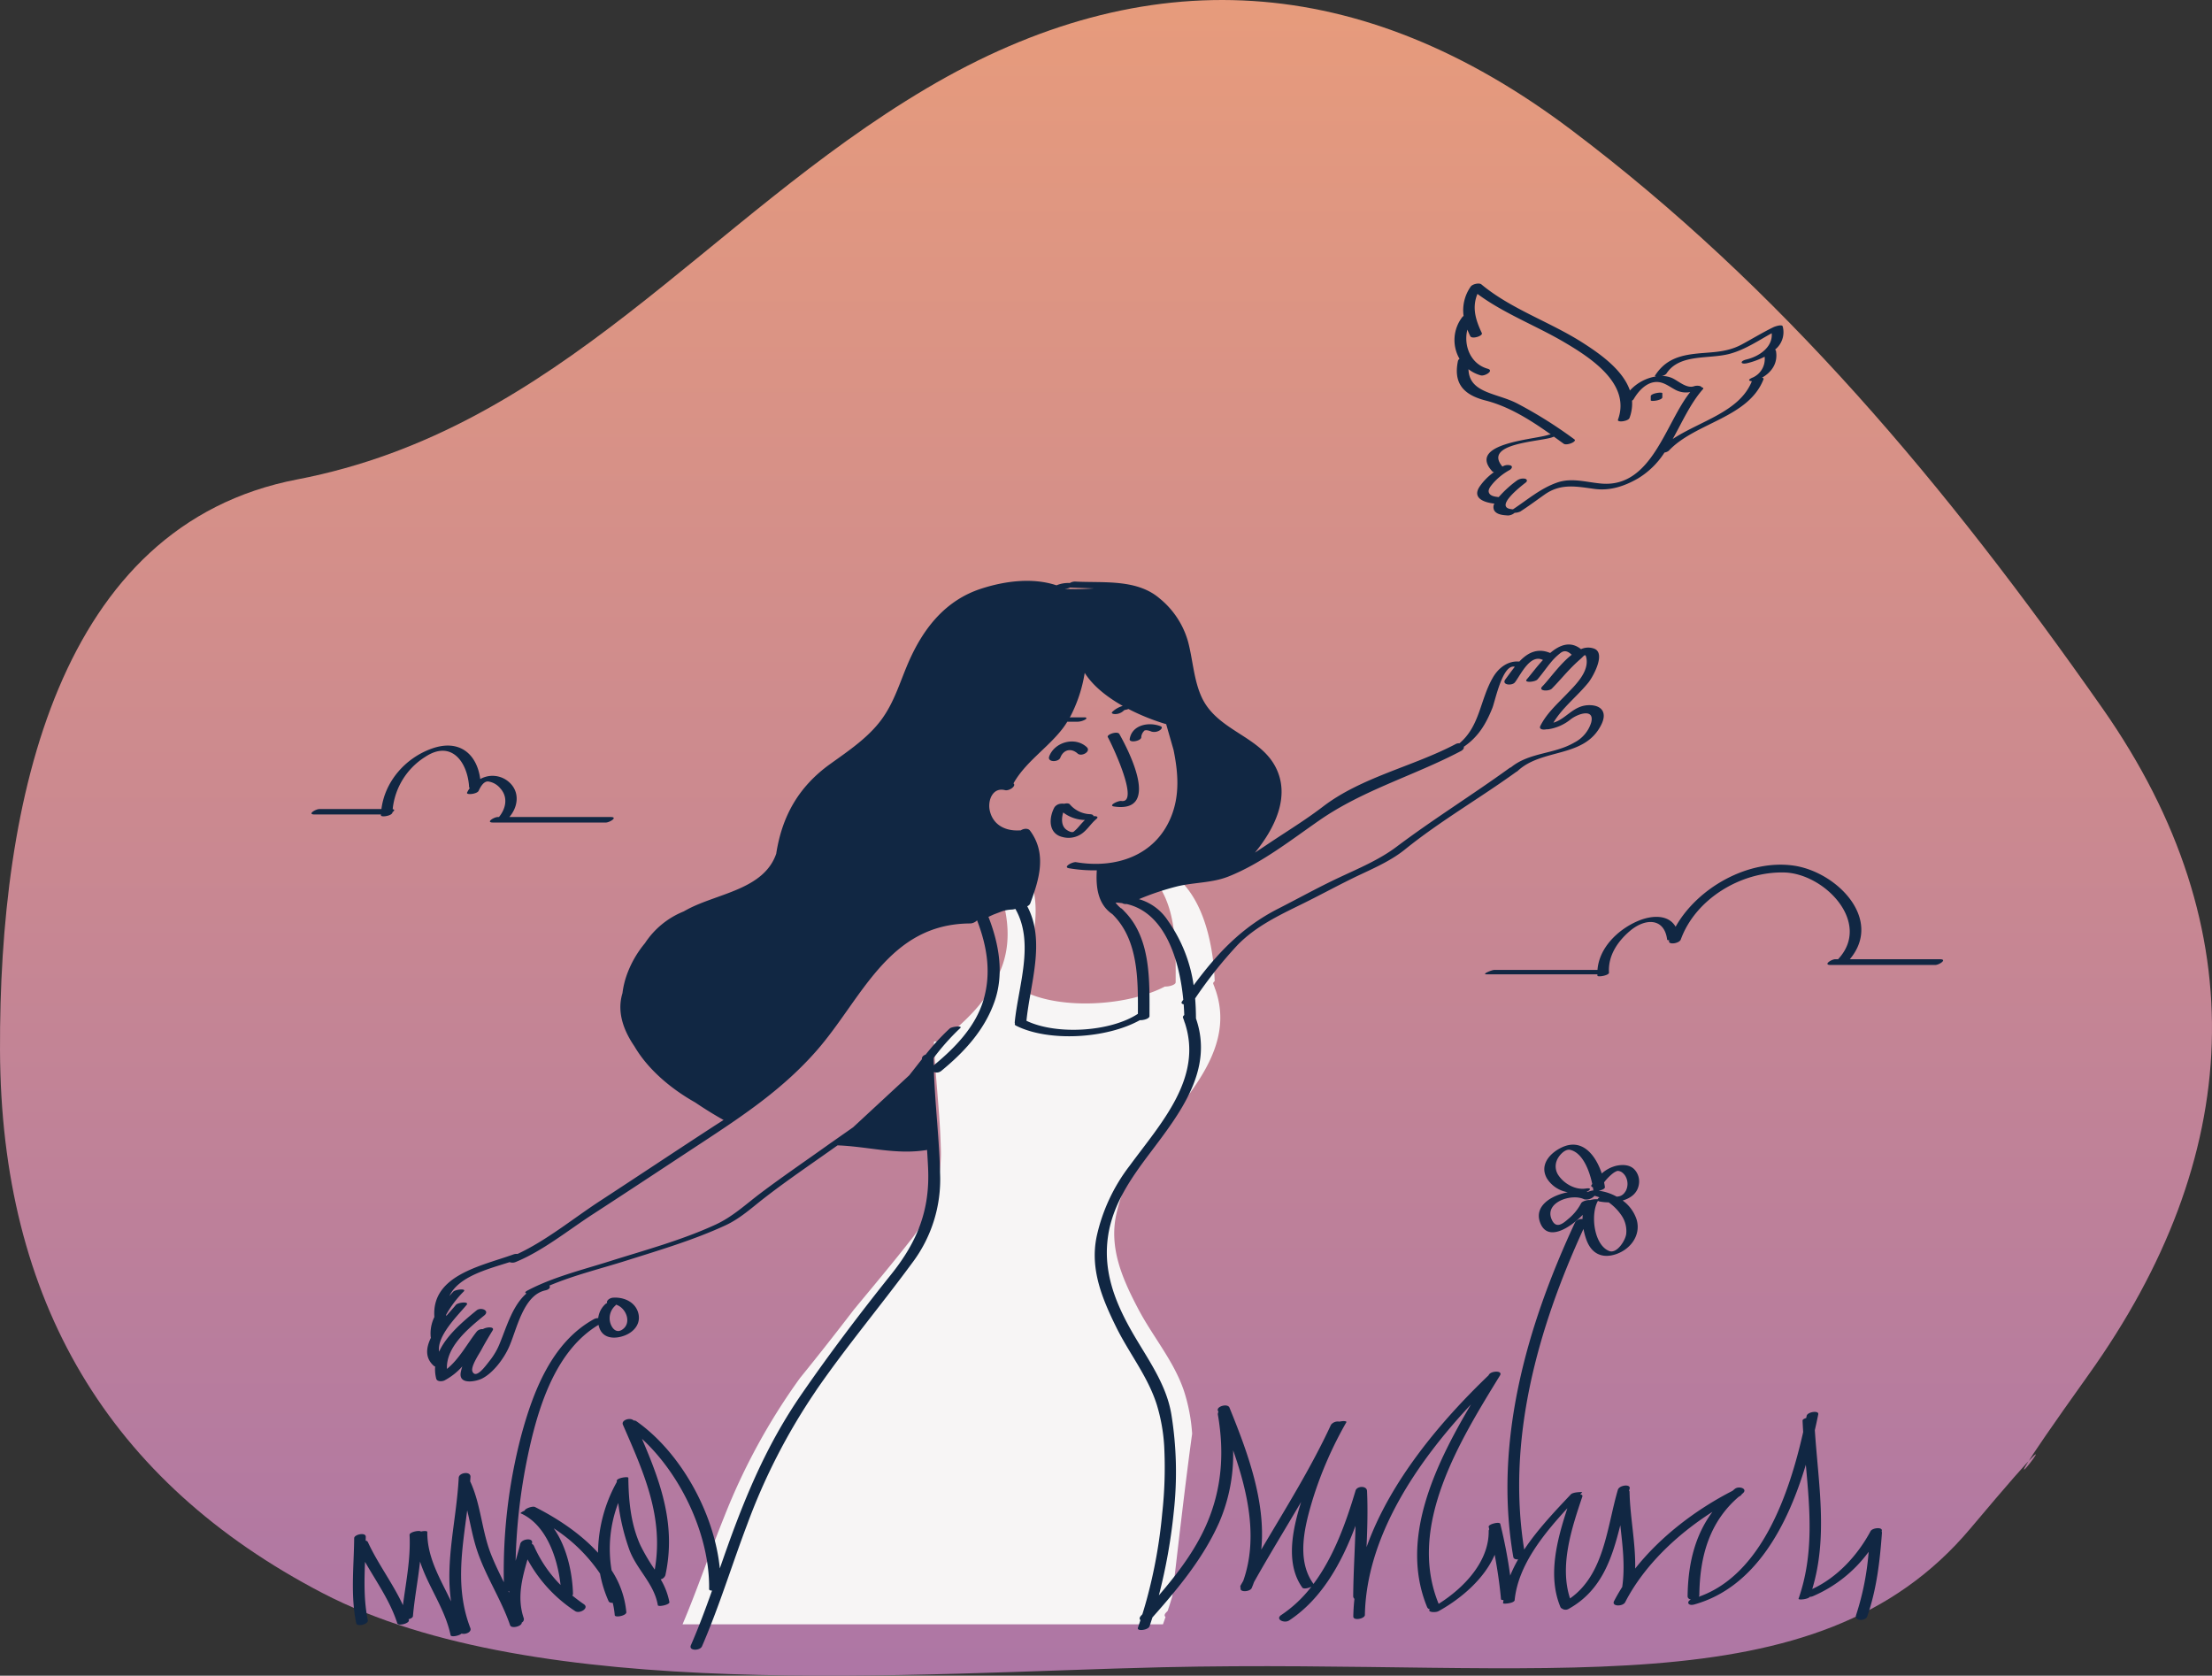 <svg xmlns="http://www.w3.org/2000/svg" xmlns:xlink="http://www.w3.org/1999/xlink" width="623.331" height="472.151" viewBox="0 0 623.331 472.151">
  <rect x="0" y="0" width="623.331" height="472.151" fill="#333333" stroke="none"/>
  <defs>
    <linearGradient id="linear-gradient" x1="0.5" x2="0.5" y2="1" gradientUnits="objectBoundingBox">
      <stop offset="0" stop-color="#e89c7b"/>
      <stop offset="1" stop-color="#ac75a6"/>
    </linearGradient>
  </defs>
  <path id="blob" d="M587.3,388.606c-43.461,60.878,10.422-8.686-33.3,43.341-43.652,51.941-119.155,36.662-227.61,39.136C256.646,472.673,150,481.614,89.655,450.209S-1,367.83-1.278,297.289,15.165,149.327,82.486,136.4c73.9-14.2,115.22-73.441,177.292-110.161S382.386-6.62,441.385,37.831,547.024,137.855,591.187,200.9c43.832,62.57,39.574,126.829-3.887,187.708Z" transform="translate(1.281 -1.318)" fill="url(#linear-gradient)"/>
  <g id="_273-Freedom" data-name="273-Freedom" transform="translate(-5.84 -42.938)">
    <path id="color_x5F_2" d="M334.565,429.973a49.657,49.657,0,0,1,2.31,12.084c-1.708,12.181-4.234,33.963-5.568,45.691q-.622,2.116-1.32,4.2c-.159.169-.321.338-.482.506-.506.532-.458.953-.133,1.24-.239.685-.472,1.375-.723,2.053H193.276c4.252-10.036,7.732-20.409,11.812-30.477a177.448,177.448,0,0,1,21.281-38.911c4.717-5.8,10.183-12.74,15.191-19.284,5.249-6.348,10.555-12.656,15.638-19.129a39.281,39.281,0,0,0,8.841-26.478c-.242-9.949-1.53-19.85-1.933-29.793l.3-.187a2.382,2.382,0,0,0,1.925-.361c7.375-5.642,13.74-12.135,16.909-20.573,3.113-8.283,1.4-17.127-1.914-25.1.578-.242,1.158-.491,1.742-.731l2.66-.951a11.6,11.6,0,0,1,2.851-.474,4.947,4.947,0,0,0,1.257-.2c6.137,10.016.914,22.893-.2,33.539a.735.735,0,0,0,.072.411c-.125.22-.059.437.311.613,10.319,4.9,28.635,3.876,39.19-1.623,1.049.068,3.023-.421,3.023-1.2.013-8.856.373-19.131-4.6-26.976l-.3-2.254-4.577-4.3c.3.025.588.062.876.1a2.356,2.356,0,0,0,1.353.239c12.217,2.607,16.737,16.664,17.932,28.333-.129.171-.257.338-.386.51-.374.5-.057.765.512.853.087,1.095.148,2.16.185,3.19-.33.237-.508.52-.388.809.158.375.292.747.431,1.12,0,.022,0,.045,0,.067a.286.286,0,0,0,.106.212c5.872,16.418-7.535,29.8-17.43,42.426-5.073,6.476-8.673,13.095-10.421,20.958-2.129,9.583,1.69,18.25,6.143,26.731C325.8,414.728,331.727,421.531,334.565,429.973Z" transform="translate(4.905 4.862)" fill="#f7f5f5"/>
    <path id="color_x5F_1" d="M318.014,250.625c-.4-.717,2.721-1.821,3.264-.854,2.934,5.213,11.571,22.327-1.5,20.41-1.775-.261,1.162-1.685,2.048-1.555C327.088,269.4,319.215,252.759,318.014,250.625Zm-12.787,28.15c-4.026-.975-3.864-5.44-2.236-8.388a2.5,2.5,0,0,1,1.878-1,3.752,3.752,0,0,1,.848.021c.649-.16,1.309-.157,1.575.149a7.939,7.939,0,0,0,5.687,2.789c.368.01,1.049.152.974.554.885-.043,1.591.17.811.823-1.5,1.253-2.471,2.973-4.09,4.117A6.511,6.511,0,0,1,305.228,278.775Zm1.352-1.9c.482.291,1.377.758,1.836.389a11.643,11.643,0,0,0,1.5-1.5c.528-.614,1.067-1.215,1.642-1.784a10.465,10.465,0,0,1-6.116-2.115C304.911,273.705,304.887,275.86,306.58,276.876Zm-1.941-20.463c.877-2.276,3.051-2.8,4.888-1.145,1.081.975,3.913-.595,2.512-1.858-3.315-2.989-8.982-1.389-10.526,2.621C300.844,257.77,304.12,257.761,304.638,256.413Zm22.8-5.676a2.745,2.745,0,0,1,1.057-2.065c-.169.1.273.012.393.014a4.269,4.269,0,0,1,1.4.377,2.873,2.873,0,0,0,2.308-.315c.4-.227,1.033-.9.305-1.18-3.341-1.312-8.074-.4-8.716,3.6C323.993,252.347,327.275,251.771,327.441,250.738Zm89.691-106.686a10.585,10.585,0,0,1,.8-11.8,1.215,1.215,0,0,1,.344-.277,11.572,11.572,0,0,1,2-8.273c.444-.687,2.358-1.18,3.029-.621,8.307,6.922,19.261,10.53,28.375,16.329,5.156,3.281,11.483,7.775,13.466,13.558a12.7,12.7,0,0,1,7.379-3.97c-.255-.029-.394-.095-.329-.2,2.459-3.841,5.721-5.373,10.2-6.032,5-.735,9.523-.209,14.3-2.788,2.988-1.614,5.868-3.378,8.929-4.863.341-.165,2.39-.89,2.578-.2a6.27,6.27,0,0,1-2.2,6.562c.151.042.256.11.275.217.666,3.433-1.1,6.079-3.917,7.661.332.057.53.2.436.436-4.241,10.923-19.249,12.195-26.713,20.158a2.569,2.569,0,0,1-1.2.5,23,23,0,0,1-7.548,7.345c-3.74,2.138-7.775,3.492-12.158,2.908-5.026-.671-9.457-1.659-14.045,1.57-2.292,1.614-4.531,3.288-6.894,4.806a4.192,4.192,0,0,1-1.581.353,3,3,0,0,1-1.879.75c-1.283-.089-3.122-.184-3.862-1.407a2.077,2.077,0,0,1,.024-1.941h-.007c-2.708-.282-6.266-1.448-4.218-4.674a16.093,16.093,0,0,1,4.143-4.2.673.673,0,0,1-.446-.156c-7.342-7.956,11.678-8.987,15.623-10.3a3.572,3.572,0,0,1,.81-.155c-5.636-4-11.688-7.848-18.353-9.554-6.223-1.593-9.139-4.806-7.8-11.192A.943.943,0,0,1,417.132,144.052Zm56.9,4.838a6.991,6.991,0,0,1,3.169.648c1.743.871,3.989,2.928,6.015,2.229.9-.309,2.08-.085,2.161.318.4.054.6.215.328.527-3.544,4.036-5.8,9.214-8.5,14.023,7.8-5.131,18.9-7.661,22.308-16.307a1.2,1.2,0,0,1-.659-.134c-.5-.328.828-.855.972-.914a5.7,5.7,0,0,0,3.281-5.832,21.666,21.666,0,0,1-4.888,1.818c-1.909.458-2.2-.563-.282-1.025,3.721-.893,7.508-3.54,7.167-7.412-3.87,2.154-7.676,4.72-11.963,5.835-5.933,1.542-14.089-.12-17.731,5.578A2.249,2.249,0,0,1,474.033,148.89Zm-54.689-13.063c-1.127,4.437.864,9.658,5.727,11.012,1.893.527-.819,2.18-1.965,1.861a9.9,9.9,0,0,1-3.451-1.735c.182,6.768,7.885,6.66,13.679,9.628a123.952,123.952,0,0,1,16.176,10.152c.814.59-2.159,1.853-3.041,1.213-.908-.658-1.828-1.326-2.755-1.992a4.613,4.613,0,0,1-.565.225c-3.7,1.231-19.466,1.677-13.924,8.221l.018-.011a2.718,2.718,0,0,1,2.314-.3c.7.329.166,1-.284,1.257a17.389,17.389,0,0,0-4.77,3.841c-.489.6-1.383,1.61-1.117,2.461.338,1.084,1.811,1.239,2.791,1.341a31.243,31.243,0,0,1,5.02-4.592,3.058,3.058,0,0,1,2.309-.6c.65.117.833.653.3,1.073-1.546,1.207-9.226,7.176-3.74,7.555.047,0,.08.011.123.015,4.069-2.684,7.74-5.9,12.422-7.535,4.229-1.481,8.354-.05,12.631.286,14.117,1.11,17.9-17.077,24.906-25.8a6.356,6.356,0,0,1-3.866-.466c-1.25-.609-2.418-1.5-3.707-2-3.733-1.462-6.784,1.715-8.388,4.5a1.143,1.143,0,0,1-.442.385,11.614,11.614,0,0,1-.714,4.889c-.348.95-3.57,1.358-3.247.47,3.686-10.113-7.72-17.462-15.285-21.9-7.851-4.6-16.969-8.066-24.319-13.53-1.538,3.752-.6,7.173,1.239,11.041.373.785-2.8,1.827-3.264.854C419.848,137.03,419.58,136.422,419.344,135.826Zm54.938,19.046v-1.13c0-.434-3.265,0-3.265.854v1.13C471.015,156.162,474.282,155.727,474.282,154.872Zm61.8,319.543a.98.98,0,0,1,.082.487c-.592,8.011-1.486,15.83-4.138,23.472-.487,1.4-3.751,1.373-3.134-.407a75.917,75.917,0,0,0,3.528-17.779A38.062,38.062,0,0,1,516.672,492.7a2.321,2.321,0,0,1-.843.164c-.438.7-3.322.979-3.165.527,4.366-12.466,3.2-25.047,2.051-37.744-5.06,16.887-14.117,34.541-31.443,39.375-1.758.49-2.266-.75-.947-1.4-.525-.095-.93-.391-.923-.957.108-8.922,2-17.015,7-23.747-10.085,6.428-19.332,15.232-24.6,25.475-.634,1.231-3.941,1.264-3.118-.341.7-1.35,1.471-2.669,2.291-3.968.848-5.846.1-11.607-.542-17.395-2.328,9.332-5.257,18.379-14.514,23.548a1.719,1.719,0,0,1-1.952-.088.737.737,0,0,1-.389-.369c-3.688-8.815-.976-19,1.943-27.881-6.837,7.431-13.886,16.132-14.861,25.9-.089.9-3.3,1.17-3.264.854.028-.3.087-.585.126-.877-.4,0-.688-.073-.707-.252-.386-4.207-1-8.371-1.778-12.506-2.935,6.814-9.532,12.41-15.824,15.883-.888.489-3.315.284-2.428-.527a1.04,1.04,0,0,1-.779-.589c-7.864-19.1,2.138-39.856,12.351-57.13-15.358,16.374-29.488,37.338-29.9,59.327-.02,1.054-3.29,1.73-3.264.4.029-1.657.14-3.309.32-4.953a.982.982,0,0,1-.347-.788c.053-6.6.5-13.189.65-19.78-3.873,10.345-9.46,20.577-18.708,26.665-1.377.906-4.027-.346-2.191-1.555a35.806,35.806,0,0,0,8.472-7.973c-.816.459-2.23.723-2.549.283-4.483-6.246-3-14.889-1.059-21.787.223-.792.465-1.577.71-2.362-4.42,7.522-8.994,14.962-13.267,22.564-.2.563-.419,1.124-.653,1.682-.454,1.08-3.522,1.346-3.12-.067a.651.651,0,0,1,.034-.728c.23-.413.469-.82.7-1.23,4.179-11.833,1.349-24.82-2.852-36.773a48.231,48.231,0,0,1-3.983,20.44c-4.475,9.994-11.493,18.469-18.761,26.646-.27.841-.537,1.683-.827,2.516-.372,1.066-3.643,1.491-3.263.4.024-.067.043-.134.068-.2.224-.646.431-1.3.644-1.953-.29-.273-.332-.673.118-1.18l.429-.481q.62-1.987,1.176-4a141.428,141.428,0,0,0,4.414-24.447,117.72,117.72,0,0,0,.549-19.032,50.112,50.112,0,0,0-2.059-11.5c-2.528-8.033-7.815-14.508-11.494-21.991-3.968-8.071-7.372-16.318-5.475-25.437a50.308,50.308,0,0,1,9.288-19.943c8.819-12.02,20.769-24.749,15.535-40.373a.273.273,0,0,1-.095-.2c0-.021,0-.043,0-.064-.122-.355-.243-.71-.384-1.067-.109-.275.052-.543.346-.768-.032-.981-.086-2-.164-3.035-.507-.084-.79-.337-.456-.811l.344-.486c-1.063-11.1-5.094-24.48-15.981-26.961a1.969,1.969,0,0,1-1.206-.228c-.257-.039-.516-.072-.781-.1-.365-.036-.74-.055-1.119-.068a8.6,8.6,0,0,0,1.506,1.587.607.607,0,0,1,.254.127c.088.08.16.168.246.251.046.032.086.068.132.1a.247.247,0,0,1,.1.141,20.289,20.289,0,0,1,3.225,4.1c4.435,7.466,4.11,17.244,4.1,25.671,0,.743-1.76,1.209-2.7,1.144-9.407,5.232-25.731,6.2-34.929,1.545-.33-.167-.389-.375-.277-.584a.76.76,0,0,1-.064-.391c.993-10.132,5.647-22.385.178-31.915a4.169,4.169,0,0,1-1.12.19,9.785,9.785,0,0,0-2.541.451l-2.371.9c-.521.229-1.038.466-1.553.7,2.95,7.585,4.48,16,1.706,23.882-2.825,8.028-8.5,14.208-15.071,19.577a2.025,2.025,0,0,1-1.716.343,1.944,1.944,0,0,1-.282-.089c0,.089.008.178.011.268.359,9.461,1.507,18.882,1.723,28.35a39.041,39.041,0,0,1-7.88,25.2c-4.531,6.16-9.259,12.161-13.938,18.2-4.326,5.586-8.61,11.209-12.65,17.022-.308.443-.588.886-.89,1.328a172.7,172.7,0,0,0-18.967,37.027c-3.636,9.581-6.738,19.451-10.527,29-.725,1.825-1.465,3.644-2.249,5.441-.554,1.272-3.843,1.33-3.116-.34,2.194-5.03,4.11-10.19,5.957-15.379-.477,0-.834-.127-.829-.405.239-14.7-7.558-31.869-18.922-42.355,5.361,12.49,9.651,24.411,6.6,38.43a1.78,1.78,0,0,1-1.327,1.161,19.679,19.679,0,0,1,2.459,6.429c.124.731-3.169,1.428-3.264.853-1.051-6.216-6.169-10.2-8.148-15.98a61.464,61.464,0,0,1-3.007-12.819,36.252,36.252,0,0,0-1.869,18.974,25.827,25.827,0,0,1,4.15,11.792c.085,1.007-3.2,1.631-3.264.854a23.222,23.222,0,0,0-.565-3.483c-.535.023-1.006-.1-1.17-.47a34.024,34.024,0,0,1-2.408-7.764,46.038,46.038,0,0,0-13.056-12.761c3.769,5.3,5.312,12.841,5.432,18.541a.525.525,0,0,1-.206.382c1.042.847,2.124,1.675,3.289,2.474,1.58,1.082-1.221,2.794-2.495,1.921a40.371,40.371,0,0,1-13.4-14.563c-1.57,5.467-3,10.856-1.068,16.562a1.059,1.059,0,0,1-.562,1.246c.11,1.022-2.907,1.828-3.281.738-2.486-7.227-6.8-13.659-9.25-20.9-1.268-3.747-1.911-7.645-2.838-11.466-1.431,11.175-3.407,22.046.9,33.2.419,1.084-1.362,1.86-2.488,1.523-.66.635-2.963,1.07-3.09.461-1.549-7.449-6.34-13.7-8.612-20.761-.543,5.136-1.548,10.241-2,15.39-.035.4-.6.7-1.244.876.028.085.06.166.088.252.282.876-2.967,1.781-3.264.854-2.009-6.252-5.845-11.612-9.084-17.282-.205,5.5-.337,10.994.786,16.428.242,1.17-3.034,1.969-3.264.854-1.636-7.914-.655-15.954-.578-23.954.01-1.058,3.279-1.738,3.265-.4,0,.371-.017.743-.024,1.114a.732.732,0,0,1,.6.351c2.845,6.179,7.059,11.662,9.9,17.812.86-6.582,2.207-13.126,1.867-19.781-.044-.86,2.806-1.392,3.215-.962.865-.2,1.788-.194,1.785.107-.073,7.28,3.695,13.271,6.7,19.584-1.689-11.539,1.529-22.941,2.153-34.855.077-1.469,3.4-1.919,3.31-.232-.023.43-.059.858-.088,1.287a.578.578,0,0,1,.065.1c3,6.523,3.188,13.8,5.827,20.454,1.063,2.678,2.327,5.263,3.606,7.841a150.871,150.871,0,0,1,4.933-41.481c3.328-12.225,8.587-26.178,20.541-32.7a2.466,2.466,0,0,1,1.114-.239,6.266,6.266,0,0,1,2.076-4,1.5,1.5,0,0,1,.457-.252c-.332-.505.518-1.427,1.651-1.506,2.958-.209,6.107,1.124,7.041,4.1s-.91,5.432-3.71,6.534c-2.495.982-5.761,1.053-7.031-1.726a5.9,5.9,0,0,1-.393-1.253c-11.778,7.033-16.667,22.285-19.456,34.7a162.787,162.787,0,0,0-3.911,31.8c.446-1.583.906-3.176,1.31-4.786.366-1.453,3.715-1.816,3.314-.221-.018.07-.037.14-.055.21a1.206,1.206,0,0,1,.608.6,36.331,36.331,0,0,0,7.486,10.987c-.846-7.7-4.068-17.033-11.235-20.185-.178-.077.4-.459,1.125-.762.072-.593,2.255-1.345,2.895-1.024,6.22,3.133,12.811,7.456,17.778,12.9a41.639,41.639,0,0,1,5.288-19.942c0-.109-.009-.213-.01-.322-.009-.848,3.261-1.3,3.264-.854.065,6.446.692,13.074,3.414,19.042a55.614,55.614,0,0,0,4.027,6.827c2.594-14.834-3.061-27.291-8.971-40.83-.567-1.3,2.064-2.158,3.028-1.19a1.224,1.224,0,0,1,.705.162c12.563,8.79,22.037,25.988,23.571,41.519,1.5-4.3,3.007-8.6,4.624-12.832,4.96-12.992,10.424-24.686,18.371-36.207,8-11.6,16.488-22.8,25.3-33.818,7.4-9.247,10.939-18.128,10.4-29.912-.078-1.716-.18-3.431-.291-5.146-8.639,1.456-16.548-.968-25.225-1.291-6.906,4.924-13.958,9.661-20.658,14.857-3.565,2.764-6.809,5.78-10.95,7.69-9,4.153-18.637,6.995-28.089,9.983-7.015,2.22-14.628,4.065-21.518,6.993.373.4.078,1.078-1.123,1.336-6.328,1.362-8.064,11.215-10.336,16.169-1.414,3.086-4.343,7.074-7.5,8.674-1.7.864-6.72,1.88-5.994-1.795a14.852,14.852,0,0,1,.424-1.624,18,18,0,0,1-5,3.942c-.655.336-2.113.422-2.353-.5a10.607,10.607,0,0,1-.3-3.417.856.856,0,0,1-.356-.167c-2.534-2.222-2.228-5.1-.824-7.947a.28.28,0,0,1-.059-.142,10.506,10.506,0,0,1,1.024-5.694c-.87-11.793,13.276-14.375,22.308-17.638a2.525,2.525,0,0,1,1.122-.123c8.124-3.77,15.8-10.07,23.139-14.861,10.507-6.86,20.952-13.811,31.464-20.664,1.144-.746,2.3-1.483,3.46-2.221-1.474-.818-4.456-2.541-7.979-4.93-6.914-3.9-13.351-9.335-17.149-15.838-3.235-4.732-4.931-9.866-3.359-14.983a24.111,24.111,0,0,1,1.259-5.252,29.467,29.467,0,0,1,5.081-8.823,23.531,23.531,0,0,1,10.916-8.938c.347-.2.694-.392,1.048-.58,8.569-4.554,21.538-5.583,25.02-15.684,1.618-10.452,6.213-18.811,15.189-25.261,5.072-3.644,10.564-7.316,14.327-12.338,3.949-5.27,5.492-11.383,8.169-17.265,4.087-8.975,10.178-16.584,20.03-19.795,6.69-2.18,14.506-3.21,21.258-.962l.045-.021a8.683,8.683,0,0,1,3.59-.635c.042,0,.09,0,.137.008a2.874,2.874,0,0,1,1.395-.415c7.9.436,17.357-.808,23.831,4.7A24.143,24.143,0,0,1,340.62,223.7c1.361,5.094,1.6,10.769,3.811,15.61,4.331,9.483,16.134,10.858,20.784,19.614,4.407,8.3-.16,17.436-5.731,24.247,2.009-1.295,3.982-2.659,5.987-3.971,4.438-2.912,8.956-5.758,13.166-8.984,10.864-8.321,25.359-11.285,37.4-17.624a1.89,1.89,0,0,1,1.074-.219c5.785-4.9,5.742-12.117,9.375-18.46,1.6-2.79,4.273-4.859,7.489-4.569,2.277-2.4,5.014-3.959,8.7-2.419,2.677-2.278,5.687-3.473,8.685-1.078a4.864,4.864,0,0,1,3.762-.123c3.321,1.355-.464,8.017-1.656,9.5-3.1,3.857-7.352,7.064-9.883,11.336,3.7-1.081,5.637-4.947,10.139-4.931,3.486.012,5,2.075,3.422,5.353-4.645,9.682-16.71,6.662-23.662,13.213a1.246,1.246,0,0,1-.348.214c-10.3,7.447-21.522,13.908-31.4,21.889-3.614,2.919-8.052,4.957-12.259,6.925-5.69,2.663-11.147,5.7-16.778,8.461-6.561,3.22-13.065,6.3-18.183,11.591a122.828,122.828,0,0,0-11.889,14.983c.15,1.821.22,3.7.232,5.641,5.057,14.544-4.522,26.74-13.049,38.048-5.262,6.98-10.3,14.207-11.679,22.994-1.511,9.638,1.6,18.148,6.291,26.528,4.337,7.754,10.01,15.026,11.5,23.97a101.8,101.8,0,0,1,.685,27.461,157.086,157.086,0,0,1-4.2,23.552c5.153-6.013,10.014-12.377,13.216-19.531,4.538-10.137,5.292-20.526,3.413-31.38a1.059,1.059,0,0,1,.156-.748l-.156-.382c-.484-1.191,2.748-2.125,3.265-.854,5.012,12.326,10.312,26.472,8.959,40,6.852-11.573,14-22.985,19.656-35.182a2.444,2.444,0,0,1,2.366-.869c1-.24,2.165-.2,1.953.173a108.513,108.513,0,0,0-9.4,21.473c-2.224,7.352-4.86,17.1.069,23.967a.431.431,0,0,1,.057.129c5.785-7.729,9.245-17.516,11.873-26.318.394-1.316,3.155-1.45,3.227.1.253,5.286.084,10.564-.133,15.841,6.584-18.51,20.817-35.419,34.364-48.4l.14-.229c.665-1.083,3.983-1.2,3.092.258-11.259,18.363-26.272,42.386-17.279,64.339,7.176-4.509,14.228-11.952,14.1-20.548a.706.706,0,0,1,.161-.436c-.056-.231-.1-.464-.161-.694-.188-.757,3.085-1.58,3.265-.854a136.219,136.219,0,0,1,2.8,14.565,38.339,38.339,0,0,1,2.239-4.563c-.666.063-1.272-.125-1.367-.675-5.588-32.357,3.753-65,17.43-94.324a2.315,2.315,0,0,1,2.076-.9c0-.393.019-.784.057-1.17-3.789,3.873-10.054,7.7-12.046,2.058-1.6-4.518,3.028-7.5,7.838-8.431a8.594,8.594,0,0,1-5.847-3.841c-2.157-3.685.563-7.014,3.967-8.7,5.927-2.94,9.756,2.128,11.453,7.258a9.416,9.416,0,0,1,4.117-2.179c1.784-.386,3.851-.326,5.153,1.11a4.966,4.966,0,0,1,1.209,4.014c-.341,2.56-2.264,3.989-4.583,4.67a10.777,10.777,0,0,1,3.918,5.333c1.36,4.527-1.879,8.721-6.349,9.955-3.783,1.045-6.5-.638-7.794-4.228a19.334,19.334,0,0,1-.826-3.054c-12.92,28.156-21.678,59.393-16.7,90.349,3.8-5.723,8.779-10.918,13.142-15.558.646-.688,3.308-.7,3.211-.6-.187.2-.381.4-.57.6.441.062.722.257.6.625-2.99,8.872-6.5,19.428-3.467,28.694,9.69-6.805,10.4-20.166,13.482-30.617.39-1.325,3.725-1.72,3.3-.274-.054.184-.106.37-.16.556a.362.362,0,0,1,.143.283c.157,7.274,1.741,14.415,1.59,21.641,7.241-9.162,17.278-16.714,27.432-21.907.219-.182.425-.368.65-.546,1.211-.952,3.866-.009,2.136,1.353-.056.044-.1.09-.16.134a1.674,1.674,0,0,1-.773.67l-.068.035c-8.393,7.178-11.011,17-11.139,27.718a.882.882,0,0,1-.165.488c17.744-6.205,25.519-29.126,29.43-46.413q-.1-1.609-.175-3.218c-.013-.3.449-.562,1.029-.742.042-.206.087-.414.127-.617.221-1.092,3.513-1.625,3.265-.4-.294,1.444-.614,2.934-.96,4.451.987,15.079,3.731,30.013-.727,44.758,7.125-3.29,12.844-9.591,16.441-16.325C533.5,473.384,536.615,473.105,536.079,474.415Zm-76.911-92.692a14.85,14.85,0,0,1-2.567-.244.9.9,0,0,1-.453-.207c-2.152,3.663-1.23,12.4,3.139,14.15,2.208.884,4.684-3.108,4.825-4.917a7.8,7.8,0,0,0-1.2-4.89A14.311,14.311,0,0,0,459.167,381.723Zm-1.3-5.638c.092.46.169.911.225,1.344.059.452-.869.848-1.749,1.019a13.824,13.824,0,0,1,5.06,1.661c.066,0,.1,0,.085,0,.1-.01.2-.021.3-.035.05-.008.214-.039.257-.046s.113-.023.166-.038c.034-.011.108-.033.165-.053s.117-.041.173-.066l.044-.018c.086-.044.171-.089.256-.138.037-.023.064-.036.083-.048a.273.273,0,0,1,.037-.029c.077-.058.157-.116.23-.179.051-.043.1-.088.15-.132.033-.034.095-.1.109-.113a5.627,5.627,0,0,0,.535-.744,4.312,4.312,0,0,0,0-3.923,3.532,3.532,0,0,0-1.215-1.37c-.036-.023-.042-.027-.038-.027l-.091-.044c-.071-.035-.143-.069-.216-.1s-.321-.1-.35-.112a1.263,1.263,0,0,1-.273-.044c-.036,0-.071,0-.109,0l-.127.024-.327.119c-.056.036-.41.219-.484.264-.042.024-.071.043-.089.054s-.026.021-.051.036c-.115.08-.226.161-.336.246A13.738,13.738,0,0,0,457.869,376.085Zm-5.154,1.74c1.813-.279,1.207.5.224.937.094.017.188.034.278.053a6.037,6.037,0,0,1,1.422-.44c.077,0,.157,0,.233,0a.164.164,0,0,1-.045-.091c-.032-.252-.073-.525-.121-.807-.354-.1-.63-.328-.331-.734.049-.068.1-.133.153-.2-.763-3.667-2.655-8.784-6.209-9.615-1.545-.362-3.35,1.763-3.8,3.054a4.439,4.439,0,0,0,.268,3.766C446.289,376.3,449.634,378.3,452.715,377.825Zm1.251,3.242a6.6,6.6,0,0,1,2.078-.23.863.863,0,0,1,.284-.352,2.538,2.538,0,0,1,.258-.159,10.718,10.718,0,0,0-1.42-.449,3.1,3.1,0,0,1-2.9.986c-3.484-1.743-11.24.8-9.2,5.6,1.141,2.694,2.927,1.514,4.65-.021a14.276,14.276,0,0,0,3.651-4.424C451.654,381.381,453.088,381.008,453.966,381.067ZM179.432,410.545a1.21,1.21,0,0,1-.3.358,4.751,4.751,0,0,0-1.294,4.841c.439,1.436,1.618,2.9,3.244,1.895C184.005,415.837,182.332,411.41,179.432,410.545Zm-30.346,80.738c.065.132.13.263.194.4q.017-.2.037-.406C149.237,491.279,149.162,491.283,149.085,491.283ZM352,289.912c-4.62,1.828-9.541,1.615-14.319,2.744a75.2,75.2,0,0,0-10.88,3.63,14.583,14.583,0,0,1,8.185,6.112,41.6,41.6,0,0,1,7.215,18.155c6.542-8.832,13.477-16.309,23.821-21.577,5.646-2.876,11.208-5.968,16.944-8.669,5.614-2.645,11.471-5.059,16.442-8.8,10.307-7.745,21.312-14.577,31.76-22.138a1.66,1.66,0,0,1,.451-.222c5.2-4.259,12.182-3.668,17.854-6.986a9.491,9.491,0,0,0,4.753-5.627c1.037-4.041-3.636-2.586-5.794-.9a12.994,12.994,0,0,1-6.08,2.744,2.813,2.813,0,0,1-.736.046c-1.033.218-2.177-.012-1.714-.945,1.739-3.495,4.732-6.169,7.416-8.964,2.455-2.556,6.366-6.28,5.548-10.226-.285-1.372-.6-.584-1.7.373q-1.621,1.417-3.1,2.979c-1.665,1.753-3.218,3.609-4.923,5.324-.832.837-4.026.727-2.654-.654,1.866-1.877,4.918-6.287,8.256-8.887-.9-.844-1.923-1.442-3.119-.531a16.573,16.573,0,0,0-2.675,2.581c-1.335,1.6-2.5,3.33-3.865,4.907-.638.739-3.908,1.015-3.024-.006,1.218-1.408,2.791-3.555,4.584-5.484-.033-.012-.071-.02-.1-.034-3.521-1.665-6.125,4.1-7.785,6.312-.817,1.09-3.911.789-2.7-.826.838-1.121,1.707-2.361,2.645-3.526-3.445-.941-5.534,9.649-6.331,11.63-1.817,4.521-3.967,8.113-8.031,10.9.065.4-.158.86-.843,1.221C404.228,261.556,389.979,265.5,377.6,274.1,369.552,279.679,361.2,286.271,352,289.912Zm-46.021-81.083c.033.015.066.029.1.044a74.591,74.591,0,0,0,8.035-.141c-2.178-.085-4.409-.115-6.677-.24-.02,0-.033,0-.051-.006A3.563,3.563,0,0,1,305.977,208.829ZM282.962,324.745c2.281-7.644,1.035-15.175-1.786-22.488a3.008,3.008,0,0,1-1.841.875c-23.249.051-30.587,21.292-43.456,35.927-9.175,10.434-19.872,17.707-31.426,25.3-10.525,6.916-21.024,13.87-31.589,20.73-6.895,4.476-14.049,10.3-21.74,13.45a2.3,2.3,0,0,1-1.672.025c-6.353,2.028-14.3,4.026-16.991,9.542.362-.406.726-.808,1.086-1.206.59-.65,3.8-.988,2.994-.1a29.846,29.846,0,0,0-4.981,6.583c.009.115.027.238.041.356,1.023-1.2,2-2.268,2.7-3.122.622-.749,3.889-1.043,3.022,0-2.415,2.91-8.43,8.689-7.748,13.178,2.114-4.651,6.8-8.565,10.553-11.636,1.242-1.015,3.861.046,2.16,1.438-4.5,3.677-10.787,8.812-10.5,15.052,3.465-2.774,5.8-7.258,8.442-10.584a2.115,2.115,0,0,1,1.7-.623c.978-.647,3.418-.764,2.726.367-1.108,1.813-2.2,3.642-3.2,5.517-.525.99-3.075,4.71-2.472,6.074,1.021,2.305,3.936-1.942,4.889-3.112a19.408,19.408,0,0,0,2.895-5.07c1.893-4.636,3.547-10.481,7.445-13.847-.454-.115-.558-.374.285-.82,7.118-3.765,15.382-5.79,23.04-8.206,10.007-3.159,20.434-5.965,29.969-10.367,4.823-2.225,8.538-5.753,12.744-8.915,6.3-4.739,12.822-9.178,19.239-13.763.375-.268.762-.535,1.143-.8l.588-.415c1.651-1.157,3.332-2.323,5.013-3.513l15.83-14.659c1.192-1.507,2.371-3.023,3.564-4.525,0-.057,0-.115,0-.173,0-.531.47-.934,1.061-1.138a65.5,65.5,0,0,1,6.76-7.337c.631-.574,3.8-.864,2.986-.127a65.885,65.885,0,0,0-7.5,8.424c.007.686.032,1.372.047,2.057C274.942,338.2,280.728,332.231,282.962,324.745ZM319.285,300.5l-.006,0c-4.158-2.827-4.649-7.763-4.366-12.34a41.373,41.373,0,0,1-7.83-.579c-1.846-.313.989-1.882,2.006-1.71,11.084,1.88,22.152-1.752,26.667-12.557,2.614-6.258,2.082-12.677.79-19.064l-2.086-7.271a60.79,60.79,0,0,1-10.633-4.276,4.009,4.009,0,0,1-1.076.274,4.352,4.352,0,0,0-.456.369,3.529,3.529,0,0,1-2.177.795c-.322.017-1.365-.12-.806-.648a7.076,7.076,0,0,1,2.91-1.653c-4.355-2.455-8.362-5.585-10.716-9.308a40.36,40.36,0,0,1-4.2,12.581,4.607,4.607,0,0,1,.687-.057h3.468c.622,0,.7.337.176.642a4.758,4.758,0,0,1-2.309.6H306.6c-.4.641-.821,1.268-1.277,1.867-4.183,5.488-10.525,9.469-13.892,15.507.885.7-1.189,2.2-2.408,1.895-3.451-.875-4.874,2.888-4.291,5.672.861,4.1,4.373,5.924,8.468,5.668a2.87,2.87,0,0,1,.293,0c.763-.524,2.05-.671,2.59.056,4.8,6.45,2.64,13.665.08,20.514a1.471,1.471,0,0,1-.855.8c5.246,9.836.812,21.9-.219,32.281,8.449,4.057,23.618,3.143,31.405-1.96C326.538,318.956,326.652,307.692,319.285,300.5ZM113.178,272.655c-.02.645,3.233.178,3.264-.854a.265.265,0,0,1,0-.03c.514-.351.736-.731.054-.838a19.762,19.762,0,0,1,9.182-14.748c7.54-4.96,11.991,1.769,12.355,8.56.006.1.082.176.2.228a8,8,0,0,0-.767,1.279c-.359.76,2.809.437,3.243-.48.462-.977,1.366-2.741,2.7-2.643a5.4,5.4,0,0,1,3.434,1.963c2.246,2.5,1.535,5.722-.4,8.052h-.327c-1.048,0-3.534,1.552-1.34,1.552h31.8c1.048,0,3.534-1.552,1.34-1.552H149.379c2.766-3.219,3.008-7.854-.928-10.477a7.025,7.025,0,0,0-7.282-.218c-.937-7.12-5.907-11.321-13.608-8.6-7.525,2.657-13.263,9.312-14.238,17.053H95.831c-1.029,0-3.539,1.524-1.349,1.524H113.2C113.191,272.5,113.181,272.578,113.178,272.655Zm439.329,40.563h-25.4c9.517-11.31-3.734-24.707-15.938-26.4-12.736-1.76-26.956,6.24-33.15,17.24-1.988-3.463-6.657-3.334-10.729-1.571-5.623,2.433-10.831,7.551-11.286,13.743H426.889c-.64,0-3.7,1.235-2.135,1.235H455.98c0,.126,0,.25,0,.375.03.49,3.316-.041,3.265-.854-.3-4.728,2.387-8.758,5.923-11.759,4.245-3.6,9.652-3.753,10.465,2.445.019.143.261.2.6.2-.011.032-.024.064-.036.1-.46,1.266,2.849.875,3.286-.324,4.144-11.4,16.872-19.131,29.07-18.88,11.383.233,24.762,14.11,15.355,24.327-.038.042-.062.079-.092.119h-.8c-1.092,0-3.52,1.618-1.323,1.618h29.483C552.277,314.836,554.706,313.218,552.508,313.218Z" transform="translate(0 0)" fill="#112743"/>
  </g>
</svg>
